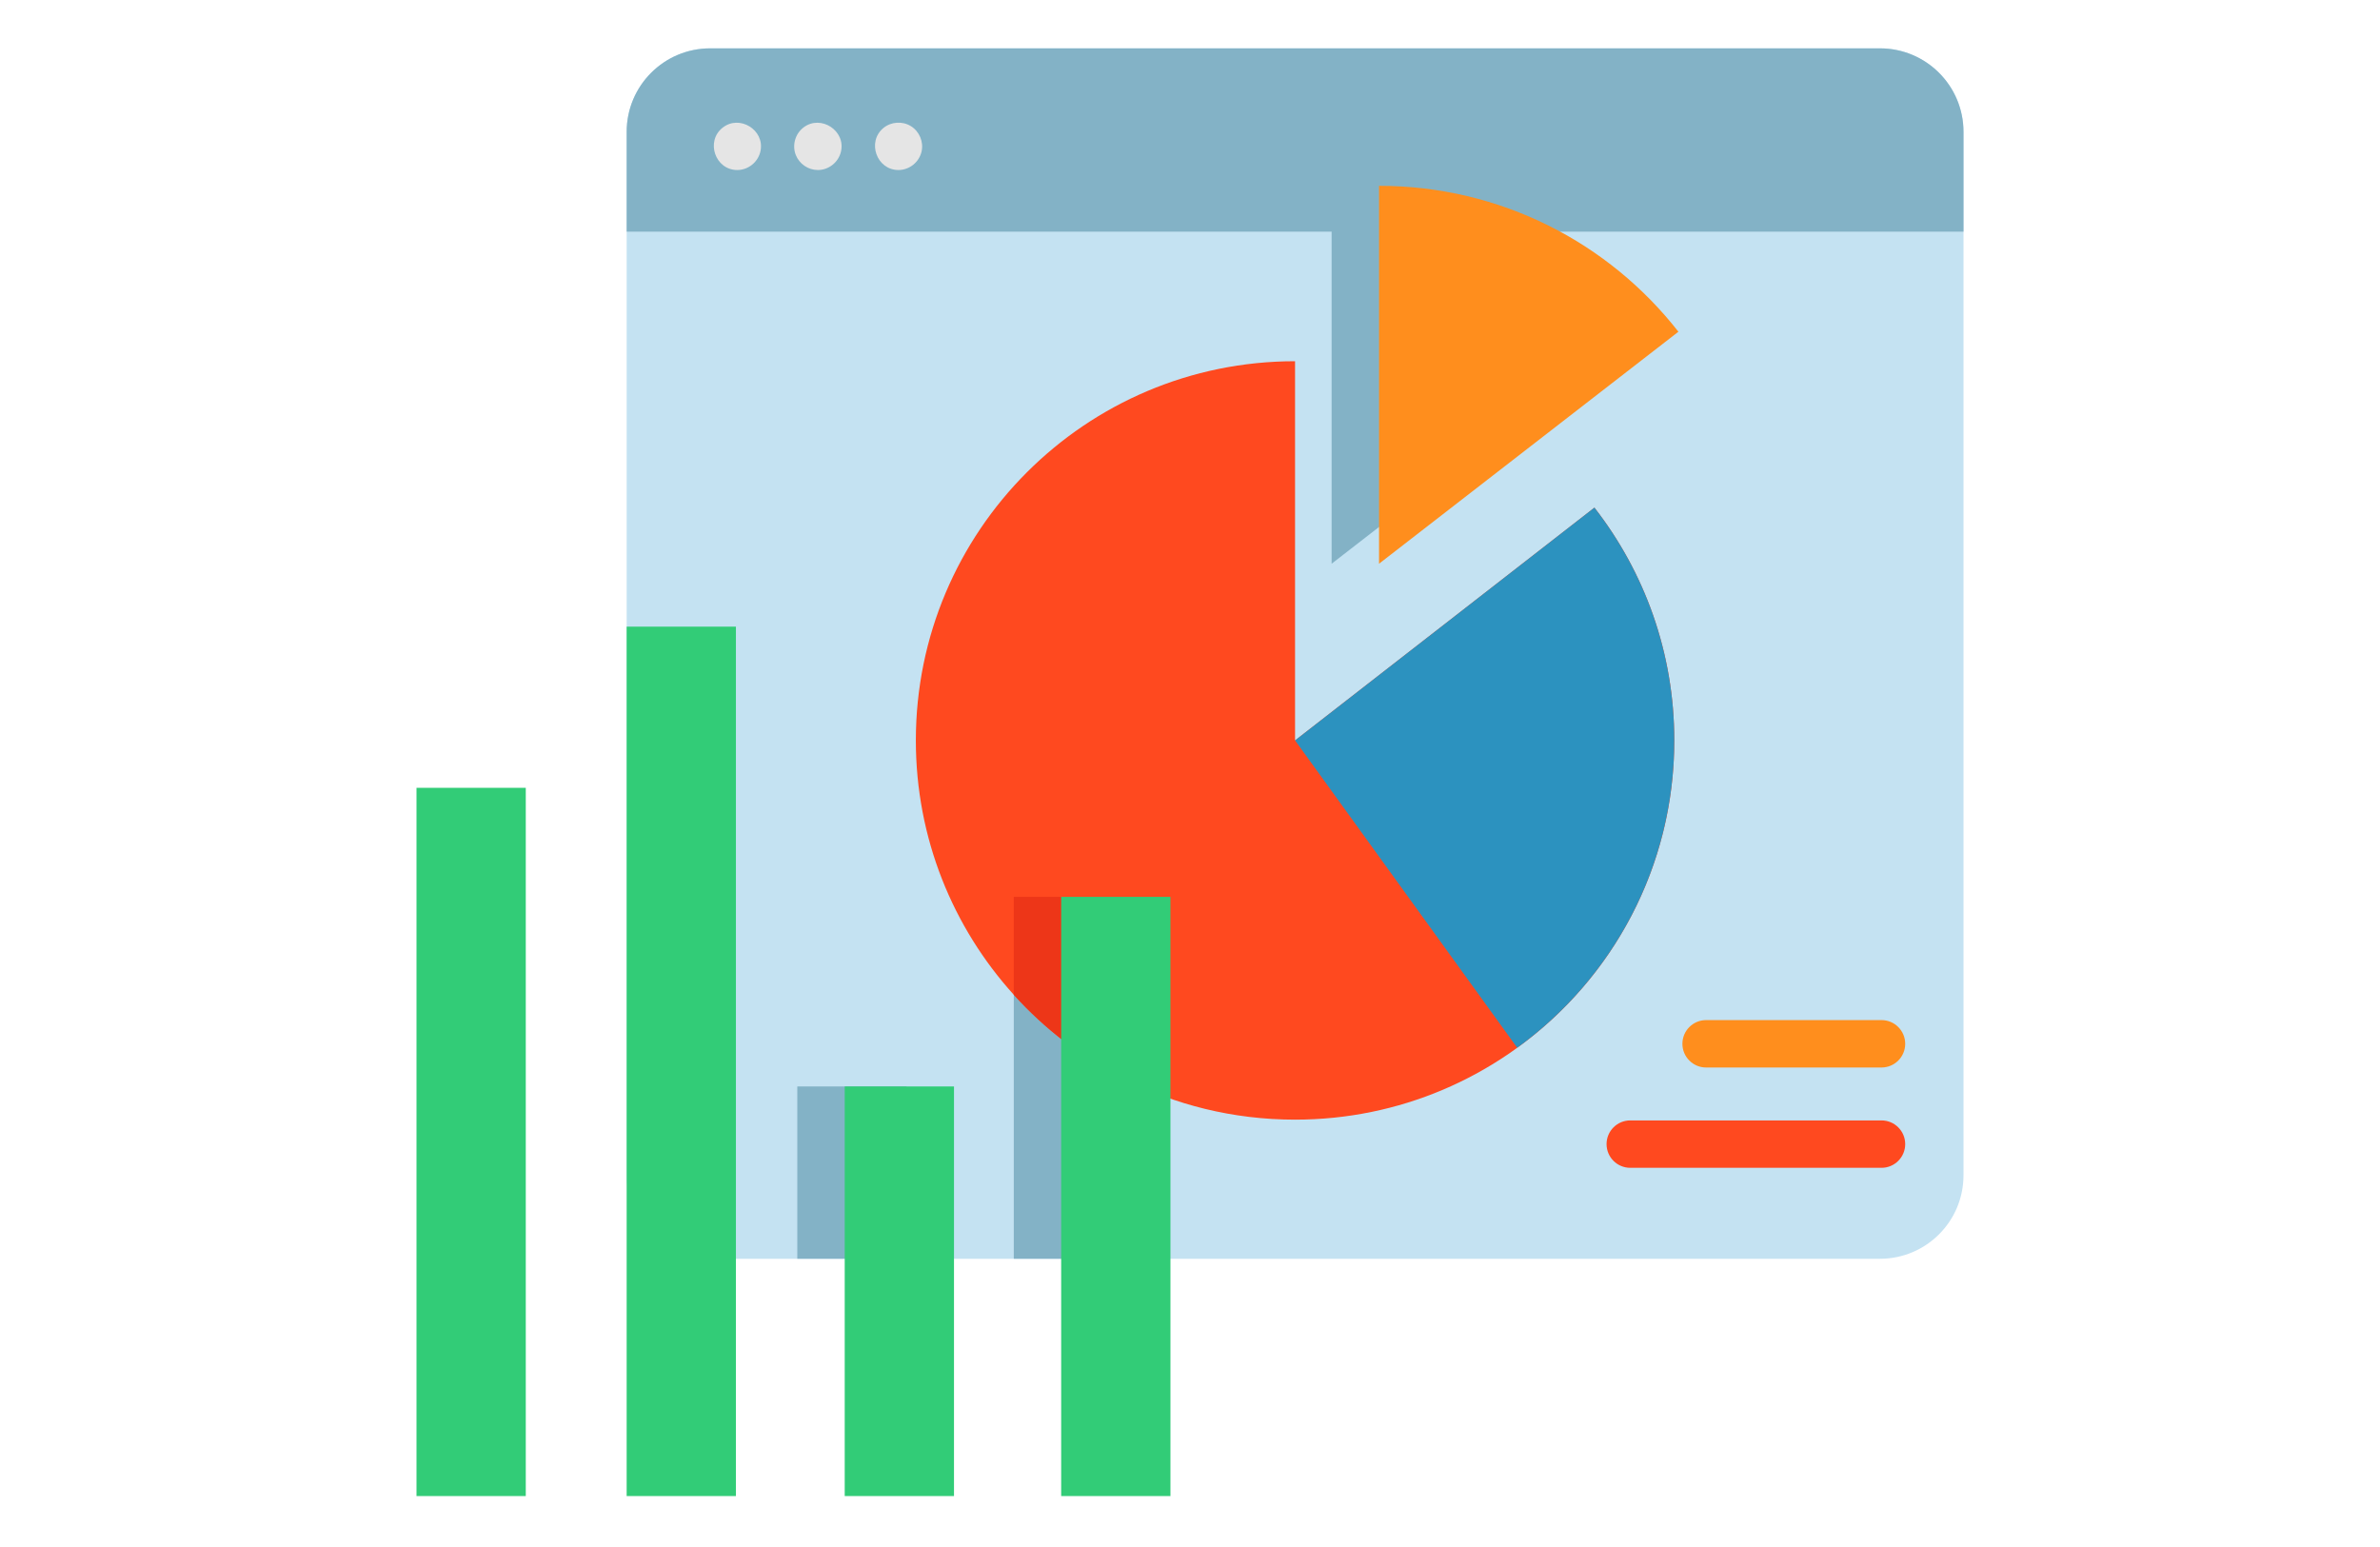 <svg height="65px" viewBox="0 -16 512 512" width="100px" xmlns="http://www.w3.org/2000/svg"><path d="m512 27.645v345.316c0 15.27-12.375 27.645-27.645 27.645h-387.152c-15.27 0-27.645-12.375-27.645-27.645v-345.316c0-15.27 12.375-27.645 27.645-27.645h387.152c15.27 0 27.645 12.375 27.645 27.645zm0 0" fill="#c4e2f2"/><path d="m126.031 343.578h36.168v57.027h-36.168zm0 0" fill="#83b2c6"/><path d="m197.68 280.82h36.156v119.785h-36.156zm0 0" fill="#83b2c6"/><path d="m511.996 27.645v33.02h-442.441v-33.02c0-15.27 12.371-27.645 27.645-27.645h387.152c15.27 0 27.645 12.375 27.645 27.645zm0 0" fill="#83b2c6"/><path d="m106.156 40.27c-7.281 0-10.559-9.477-4.852-14.004 5.594-4.434 13.965.719 12.551 7.688-.738 3.625-3.992 6.316-7.699 6.316zm0 0" fill="#e5e5e5"/><path d="m159.5 40.27c-7.195 0-10.531-9.324-4.969-13.906 2.543-2.094 6.258-2.348 9.07-.629 2.84 1.738 4.305 5.223 3.547 8.461-.824 3.512-4.031 6.074-7.648 6.074zm0 0" fill="#e5e5e5"/><path d="m132.84 40.27c-3.203 0-6.152-2.02-7.316-4.996-1.262-3.227-.184-7.004 2.578-9.102 5.75-4.363 14.145 1.145 12.336 8.18-.883 3.426-4.047 5.918-7.598 5.918zm0 0" fill="#e5e5e5"/><path d="m416.285 229.055c0 69.316-56.191 125.508-125.516 125.508-20.5 0-39.84-4.918-56.934-13.629-13.691-6.977-25.938-16.402-36.156-27.699-20.148-22.27-32.414-51.785-32.414-84.18 0-69.316 56.188-125.504 125.504-125.504v125.504l99.082-77.043c16.57 21.273 26.434 48.008 26.434 77.043zm0 0" fill="#ff491f"/><path d="m233.836 280.82v60.113c-13.691-6.977-25.938-16.402-36.156-27.699v-32.414zm0 0" fill="#ed3618"/><path d="m401.957 93.789-99.086 76.781v-125.07c40.27 0 76.125 18.906 99.086 48.289zm0 0" fill="#83b2c6"/><path d="m416.277 229.051c0 41.848-20.488 78.918-51.984 101.719l-73.52-101.719 99.074-77.047c16.566 21.277 26.43 48.012 26.43 77.047zm0 0" fill="#2c92bf"/><path d="m417.645 93.789-99.082 76.781v-125.07c40.27 0 76.125 18.906 99.082 48.289zm0 0" fill="#ff8e1d"/><g fill="#32cc77"><path d="m0 244.738h36.168v234.402h-36.168zm0 0"/><path d="m69.555 191.398h36.164v287.742h-36.164zm0 0"/><path d="m141.723 343.578h36.168v135.562h-36.168zm0 0"/><path d="m213.363 280.824h36.168v198.316h-36.168zm0 0"/></g><path d="m484.863 370.504h-83.152c-4.332 0-7.844-3.512-7.844-7.844 0-4.332 3.512-7.844 7.844-7.844h83.148c4.336 0 7.848 3.512 7.848 7.844 0 4.332-3.512 7.844-7.844 7.844zm0 0" fill="#ff491f"/><path d="m484.863 337.305h-58.051c-4.332 0-7.844-3.512-7.844-7.848 0-4.332 3.512-7.844 7.844-7.844h58.051c4.332 0 7.844 3.512 7.844 7.844 0 4.336-3.512 7.848-7.844 7.848zm0 0" fill="#ff8e1d"/></svg>
